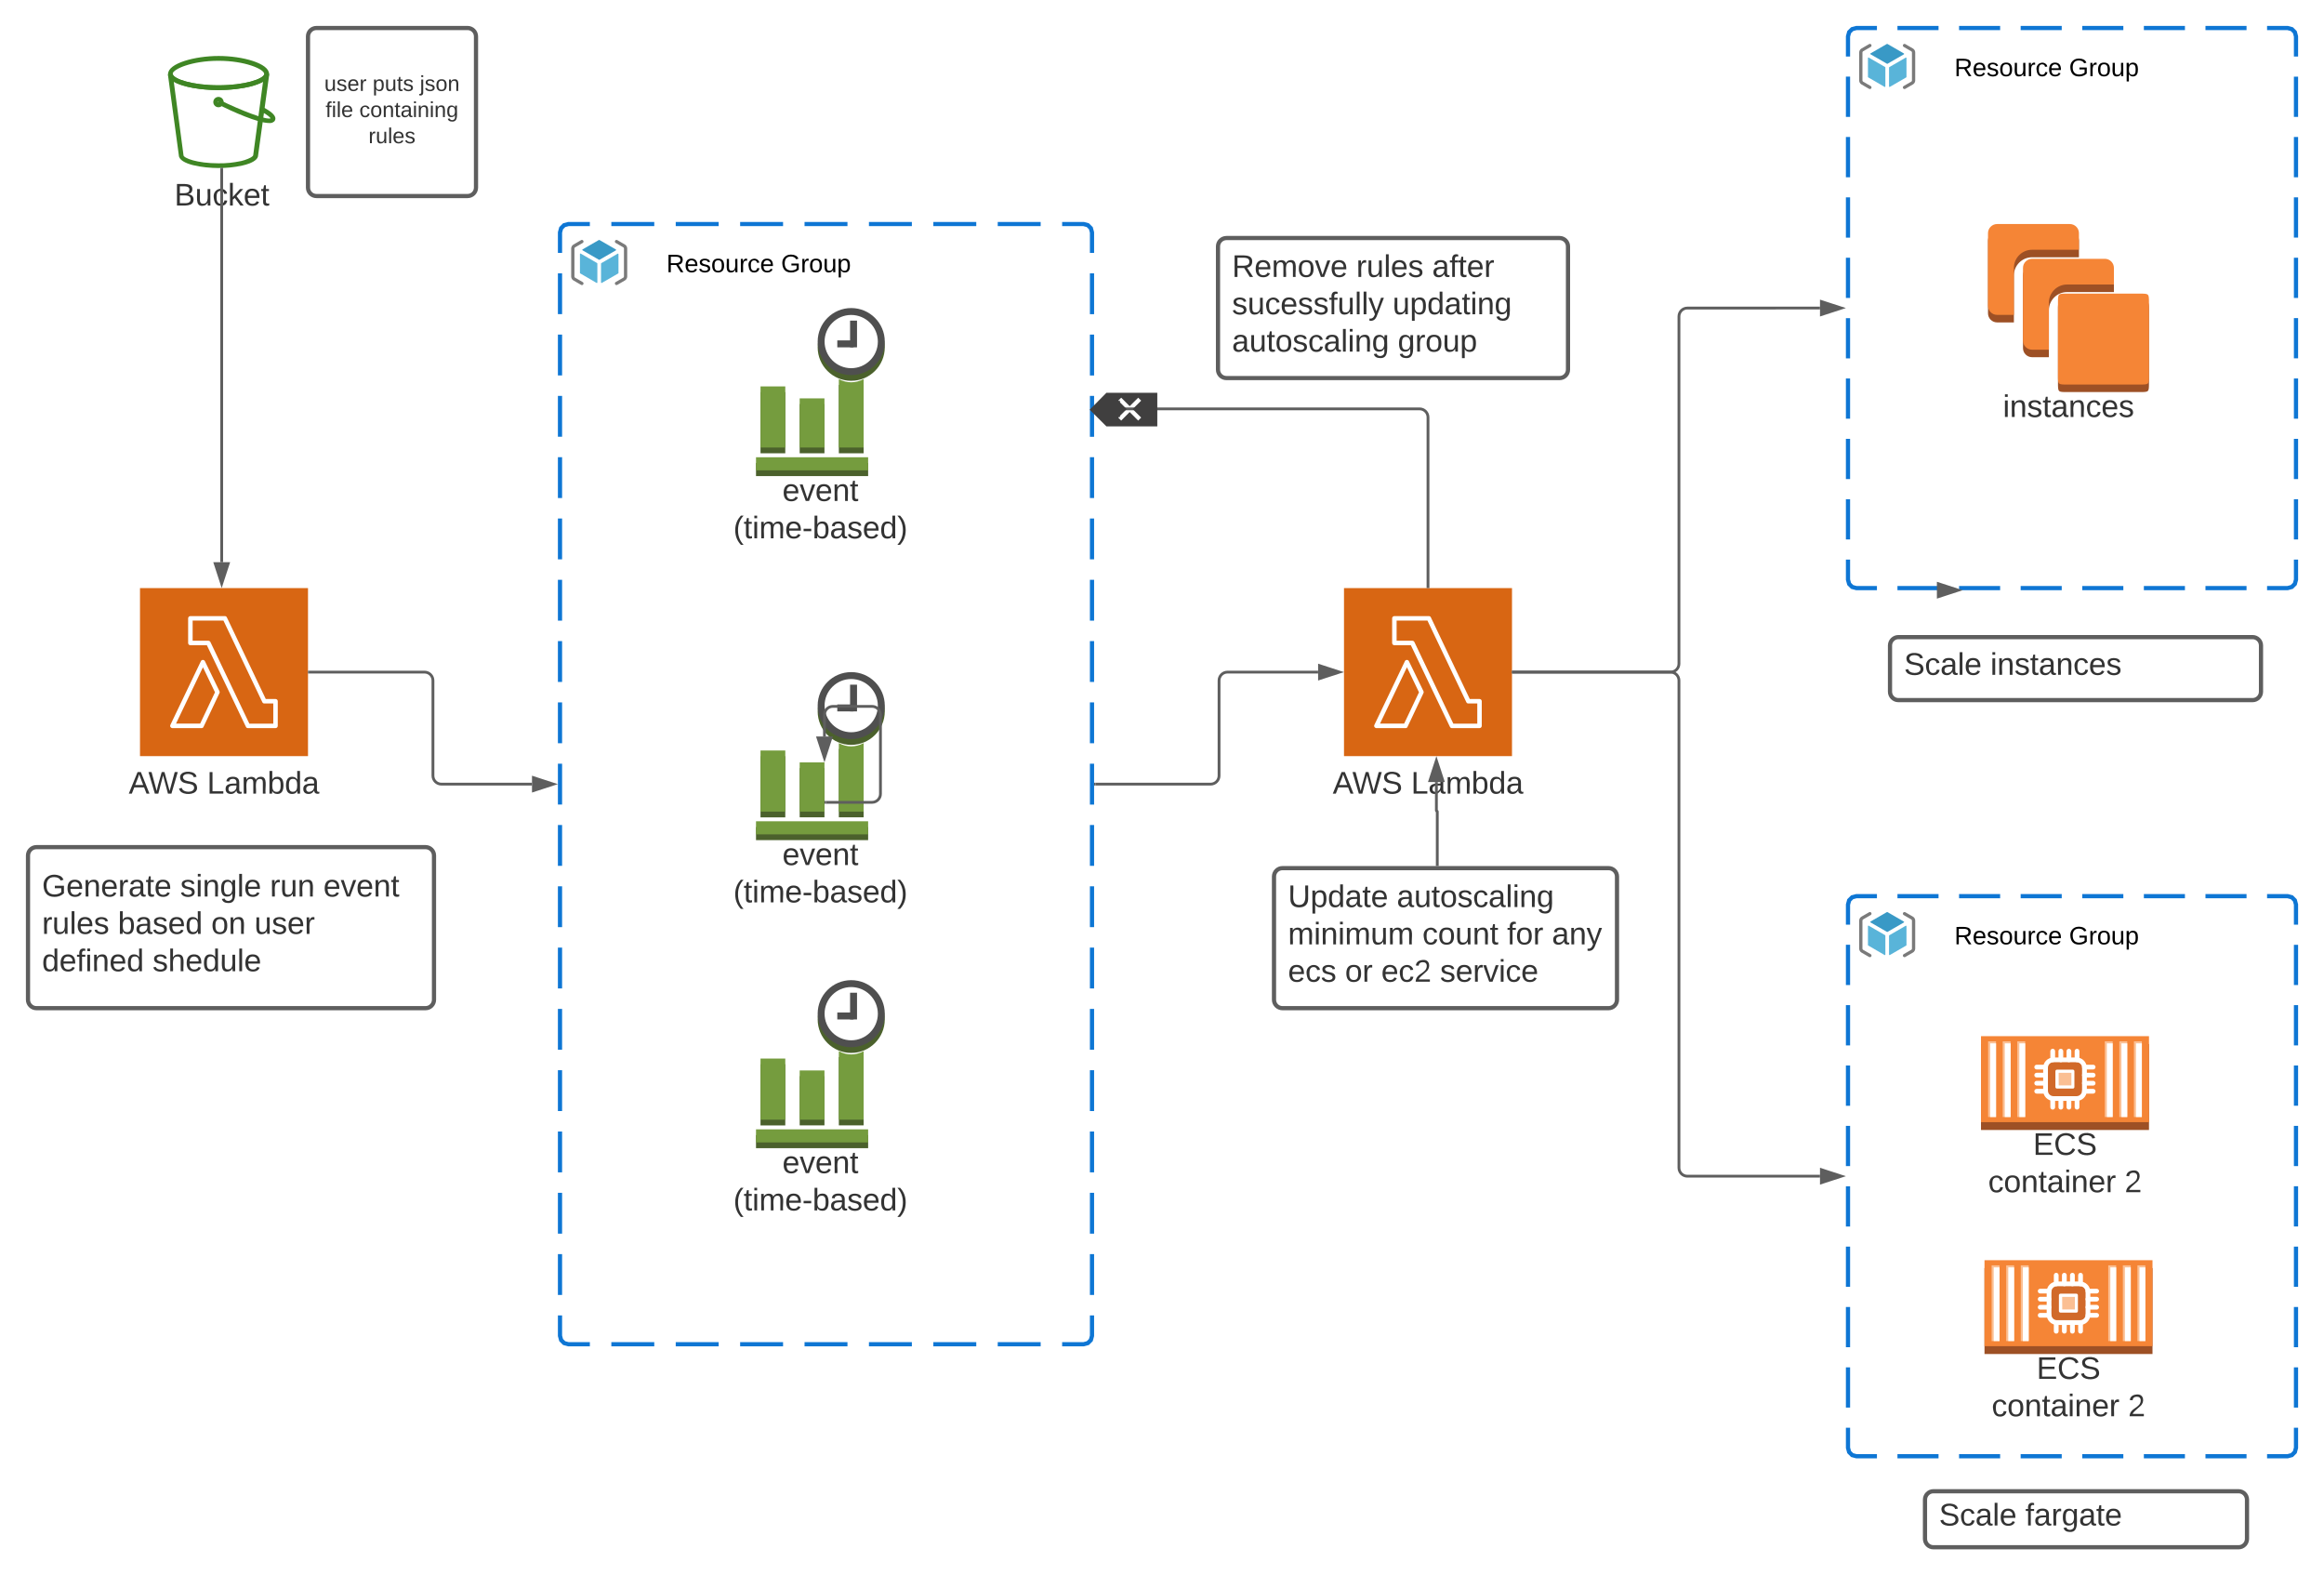 <svg xmlns="http://www.w3.org/2000/svg" xmlns:xlink="http://www.w3.org/1999/xlink" xmlns:lucid="lucid" width="1660" height="1125"><g transform="translate(-100 -60)" lucid:page-tab-id="0_0"><path d="M0 0h1870.87v1322.83H0z" fill="#fff"/><path d="M500 226c0-3.3 2.7-6 6-6h368c3.3 0 6 2.7 6 6v788c0 3.3-2.7 6-6 6H506c-3.3 0-6-2.7-6-6z" fill="#fff" fill-opacity="0"/><path d="M536.67 220h30.66m15.34 0h30.66m15.34 0h30.66m15.34 0h30.66m15.34 0h30.66m15.34 0h30.66m15.34 0h30.66m15.34 0H874l3.03.82 2.15 2.15.82 3.03v14.6m0 14.6v29.17m0 14.6v29.18m0 14.6v29.18m0 14.6v29.17m0 14.6v29.18m0 14.6v29.18m0 14.6v29.18m0 14.6v29.17m0 14.6v29.2m0 14.6v29.17m0 14.6v29.18m0 14.6v29.18m0 14.6v29.17m0 14.6v29.18m0 14.6v29.18m0 14.6v29.18m0 14.6v29.17m0 14.6v14.6l-.82 3.03-2.15 2.15-3.03.82h-15.33m-15.34 0h-30.66m-15.34 0h-30.66m-15.34 0h-30.66m-15.34 0h-30.66m-15.34 0h-30.66m-15.34 0h-30.66m-15.34 0h-30.66m-15.34 0H506l-3.03-.82-2.15-2.15-.82-3.03v-14.6m0-14.6v-29.17m0-14.6v-29.18m0-14.6v-29.18m0-14.6V824.3m0-14.6v-29.18m0-14.6v-29.18m0-14.6v-29.18m0-14.6V649.2m0-14.6v-29.2m0-14.6v-29.17m0-14.6v-29.18m0-14.6v-29.18m0-14.6V430.3m0-14.6v-29.18m0-14.6v-29.18m0-14.6v-29.18m0-14.6V255.2m0-14.6V226l.82-3.03 2.15-2.15L506 220h15.33" stroke="#0e76d4" stroke-width="3" fill="none"/><path d="M500 220h56v56h-56v-56z" stroke="#000" stroke-opacity="0" fill-opacity="0"/><path d="M528.05 245.6c-.07 0-.12-.03-.2-.07l-11.77-6.78c-.1-.08-.17-.2-.17-.32 0-.13.1-.24.18-.3l11.7-6.75c.12-.06.24-.06.37 0l11.77 6.8c.1.05.17.18.17.3 0 .14-.1.25-.18.3l-11.7 6.75c-.05.04-.12.06-.17.06z" stroke="#000" stroke-opacity="0" fill="#3999c6"/><path d="M526.35 262.1c-.06 0-.13-.02-.2-.04l-11.7-6.8c-.13-.05-.2-.16-.2-.3V241.4c0-.12.07-.25.2-.3.1-.08.23-.08.34 0l11.72 6.77c.1.07.18.17.18.3v13.6c0 .12-.07.24-.18.3-.06.03-.1.05-.17.05zM529.67 262.1c-.06 0-.13-.02-.2-.04-.1-.07-.16-.2-.16-.32v-13.5c0-.12.07-.24.18-.3l11.73-6.78c.12-.07.26-.07.37 0 .1.06.18.2.18.3v13.5c0 .15-.07.25-.18.32l-11.73 6.78c-.05.02-.1.04-.17.04z" stroke="#000" stroke-opacity="0" fill="#59b4d9"/><path d="M529.67 262.1c-.06 0-.13-.02-.2-.04-.1-.07-.16-.2-.16-.32v-13.5c0-.12.07-.24.18-.3l11.73-6.78c.12-.07.26-.07.37 0 .1.06.18.2.18.3v13.5c0 .15-.07.25-.18.32l-11.73 6.78c-.05.02-.1.04-.17.04z" stroke="#000" stroke-opacity="0" fill="#fff" fill-opacity="0"/><path d="M515.65 263.6c-.2 0-.4-.06-.58-.15l-5.48-3.17c-.93-.5-1.6-1.68-1.6-2.74V237.4c0-1.06.67-2.23 1.6-2.74l5.47-3.16c.55-.33 1.27-.13 1.58.42.33.54.14 1.25-.42 1.58l-5.48 3.16c-.2.13-.42.52-.42.74v20.14c0 .23.23.6.42.74l5.48 3.16c.56.33.75 1.04.42 1.6-.2.37-.6.57-1 .57zM540.35 231.33c.2 0 .4.07.58.16l5.48 3.16c.93.5 1.6 1.68 1.6 2.74v20.14c0 1.06-.67 2.23-1.6 2.74l-5.47 3.16c-.55.33-1.27.13-1.58-.4-.33-.56-.14-1.27.42-1.6l5.48-3.16c.2-.13.42-.52.42-.74V237.4c0-.23-.23-.6-.42-.74l-5.48-3.16c-.56-.33-.75-1.04-.42-1.6.2-.37.6-.57 1-.57z" stroke="#000" stroke-opacity="0" fill="#7a7a7a"/><use xlink:href="#a" transform="matrix(1,0,0,1,576,240) translate(0 14.4)"/><use xlink:href="#b" transform="matrix(1,0,0,1,576,240) translate(81.9 14.4)"/><path d="M1420 86c0-3.3 2.7-6 6-6h308c3.3 0 6 2.7 6 6v388c0 3.3-2.7 6-6 6h-308c-3.3 0-6-2.7-6-6z" fill="#fff" fill-opacity="0"/><path d="M1455.33 80h29.34m14.66 0h29.34m14.66 0h29.34m14.66 0h29.34m14.66 0h29.34m14.66 0h29.34m14.66 0H1734l3.03.82 2.15 2.15.82 3.03v14.37m0 14.37v28.74m0 14.37v28.74m0 14.36v28.74m0 14.37v28.74m0 14.4v28.73m0 14.37v28.74m0 14.37v28.75m0 14.37v28.74m0 14.37V474l-.82 3.03-2.15 2.15-3.03.82h-14.67m-14.66 0h-29.34m-14.66 0h-29.34m-14.66 0h-29.34m-14.66 0h-29.34m-14.66 0h-29.34m-14.66 0h-29.34m-14.66 0H1426l-3.03-.82-2.15-2.15-.82-3.03v-14.37m0-14.37v-28.74m0-14.37V373.4m0-14.36V330.3m0-14.37V287.2m0-14.4v-28.73m0-14.37v-28.74m0-14.37v-28.75m0-14.37v-28.74m0-14.37V86l.82-3.03 2.15-2.15L1426 80h14.67" stroke="#0e76d4" stroke-width="3" fill="none"/><path d="M1420 80h56v56h-56V80z" stroke="#000" stroke-opacity="0" fill-opacity="0"/><path d="M1448.05 105.6c-.07 0-.12-.03-.2-.07l-11.77-6.78c-.1-.08-.17-.2-.17-.32 0-.13.1-.24.18-.3l11.7-6.75c.12-.06.24-.06.37 0l11.77 6.8c.1.05.17.18.17.3 0 .14-.1.25-.18.3l-11.7 6.75c-.05.04-.12.06-.17.06z" stroke="#000" stroke-opacity="0" fill="#3999c6"/><path d="M1446.35 122.1c-.06 0-.13-.02-.2-.04l-11.7-6.8c-.13-.05-.2-.16-.2-.3V101.4c0-.12.07-.25.2-.3.1-.08.23-.08.34 0l11.72 6.77c.1.07.18.17.18.3v13.6c0 .12-.07.24-.18.3-.06.03-.1.05-.17.05zM1449.67 122.1c-.06 0-.13-.02-.2-.04-.1-.07-.16-.2-.16-.32v-13.5c0-.12.07-.24.18-.3l11.73-6.78c.12-.07.26-.07.37 0 .1.06.18.2.18.3v13.5c0 .15-.07.25-.18.32l-11.73 6.78c-.05.02-.1.04-.17.04z" stroke="#000" stroke-opacity="0" fill="#59b4d9"/><path d="M1449.67 122.1c-.06 0-.13-.02-.2-.04-.1-.07-.16-.2-.16-.32v-13.5c0-.12.07-.24.18-.3l11.73-6.78c.12-.07.26-.07.37 0 .1.06.18.2.18.3v13.5c0 .15-.07.25-.18.32l-11.73 6.78c-.05.02-.1.04-.17.04z" stroke="#000" stroke-opacity="0" fill="#fff" fill-opacity="0"/><path d="M1435.65 123.6c-.2 0-.4-.06-.58-.15l-5.48-3.17c-.93-.5-1.6-1.68-1.6-2.74V97.4c0-1.06.67-2.23 1.6-2.74l5.47-3.16c.55-.33 1.27-.13 1.58.42.33.54.14 1.25-.42 1.58l-5.48 3.16c-.2.13-.42.52-.42.74v20.14c0 .23.23.6.42.74l5.48 3.16c.56.33.75 1.04.42 1.6-.2.37-.6.57-1 .57zM1460.35 91.33c.2 0 .4.07.58.16l5.48 3.16c.93.5 1.6 1.68 1.6 2.74v20.14c0 1.06-.67 2.23-1.6 2.74l-5.47 3.16c-.55.33-1.27.13-1.58-.4-.33-.56-.14-1.27.42-1.6l5.48-3.16c.2-.13.42-.52.42-.74V97.4c0-.23-.23-.6-.42-.74l-5.48-3.16c-.56-.33-.75-1.04-.42-1.6.2-.37.6-.57 1-.57z" stroke="#000" stroke-opacity="0" fill="#7a7a7a"/><use xlink:href="#a" transform="matrix(1,0,0,1,1496,100) translate(0 14.4)"/><use xlink:href="#b" transform="matrix(1,0,0,1,1496,100) translate(81.9 14.4)"/><path d="M1420 706c0-3.3 2.7-6 6-6h308c3.3 0 6 2.7 6 6v388c0 3.3-2.7 6-6 6h-308c-3.3 0-6-2.7-6-6z" fill="#fff" fill-opacity="0"/><path d="M1455.33 700h29.34m14.66 0h29.34m14.66 0h29.34m14.66 0h29.34m14.66 0h29.34m14.66 0h29.34m14.66 0H1734l3.03.82 2.15 2.15.82 3.03v14.37m0 14.37v28.74m0 14.37v28.74m0 14.36v28.74m0 14.37v28.74m0 14.4v28.73m0 14.37v28.74m0 14.37v28.75m0 14.37v28.74m0 14.37V1094l-.82 3.03-2.15 2.15-3.03.82h-14.67m-14.66 0h-29.34m-14.66 0h-29.34m-14.66 0h-29.34m-14.66 0h-29.34m-14.66 0h-29.34m-14.66 0h-29.34m-14.66 0H1426l-3.03-.82-2.15-2.15-.82-3.03v-14.37m0-14.37v-28.74m0-14.37V993.4m0-14.36V950.3m0-14.37V907.2m0-14.4v-28.73m0-14.37v-28.74m0-14.37v-28.75m0-14.37v-28.74m0-14.37V706l.82-3.03 2.15-2.15 3.03-.82h14.67" stroke="#0e76d4" stroke-width="3" fill="none"/><path d="M1420 700h56v56h-56v-56z" stroke="#000" stroke-opacity="0" fill-opacity="0"/><path d="M1448.05 725.6c-.07 0-.12-.03-.2-.07l-11.77-6.78c-.1-.08-.17-.2-.17-.32 0-.13.1-.24.18-.3l11.7-6.75c.12-.06.24-.06.37 0l11.77 6.8c.1.05.17.18.17.3 0 .14-.1.25-.18.3l-11.7 6.75c-.05.04-.12.06-.17.06z" stroke="#000" stroke-opacity="0" fill="#3999c6"/><path d="M1446.35 742.1c-.06 0-.13-.02-.2-.04l-11.7-6.8c-.13-.05-.2-.16-.2-.3V721.4c0-.12.07-.25.2-.3.1-.08.23-.08.34 0l11.72 6.77c.1.07.18.17.18.3v13.6c0 .12-.07.24-.18.3-.06.03-.1.05-.17.05zM1449.67 742.1c-.06 0-.13-.02-.2-.04-.1-.07-.16-.2-.16-.32v-13.5c0-.12.07-.24.18-.3l11.73-6.78c.12-.07.26-.07.37 0 .1.06.18.2.18.3v13.5c0 .15-.07.25-.18.32l-11.73 6.78c-.05.02-.1.04-.17.04z" stroke="#000" stroke-opacity="0" fill="#59b4d9"/><path d="M1449.67 742.1c-.06 0-.13-.02-.2-.04-.1-.07-.16-.2-.16-.32v-13.5c0-.12.07-.24.18-.3l11.73-6.78c.12-.07.26-.07.37 0 .1.06.18.2.18.3v13.5c0 .15-.07.25-.18.32l-11.73 6.78c-.05.02-.1.04-.17.04z" stroke="#000" stroke-opacity="0" fill="#fff" fill-opacity="0"/><path d="M1435.65 743.6c-.2 0-.4-.06-.58-.15l-5.48-3.17c-.93-.5-1.6-1.68-1.6-2.74V717.4c0-1.06.67-2.23 1.6-2.74l5.47-3.16c.55-.33 1.27-.13 1.58.42.33.54.14 1.25-.42 1.58l-5.48 3.16c-.2.13-.42.52-.42.74v20.14c0 .23.23.6.42.74l5.48 3.16c.56.33.75 1.04.42 1.6-.2.37-.6.57-1 .57zM1460.35 711.33c.2 0 .4.07.58.16l5.48 3.16c.93.5 1.6 1.68 1.6 2.74v20.14c0 1.06-.67 2.23-1.6 2.74l-5.47 3.16c-.55.33-1.27.13-1.58-.4-.33-.56-.14-1.27.42-1.6l5.48-3.16c.2-.13.42-.52.42-.74V717.4c0-.23-.23-.6-.42-.74l-5.48-3.16c-.56-.33-.75-1.04-.42-1.6.2-.37.6-.57 1-.57z" stroke="#000" stroke-opacity="0" fill="#7a7a7a"/><use xlink:href="#a" transform="matrix(1,0,0,1,1496,720) translate(0 14.4)"/><use xlink:href="#b" transform="matrix(1,0,0,1,1496,720) translate(81.9 14.4)"/><path d="M200 480h120v120H200V480z" stroke="#fff" stroke-opacity="0" stroke-width="2" fill="#d86613"/><path d="M296.8 580h-19.72c-.64 0-1.15-.32-1.4-.88l-27.92-58.32h-11.78c-.9 0-1.6-.72-1.6-1.6v-17.6c0-.88.7-1.6 1.6-1.6h24.65c.64 0 1.15.32 1.4.88l27.8 58.32h6.97c.9 0 1.6.72 1.6 1.6v17.6c0 .88-.7 1.6-1.6 1.6zm-18.7-3.2h17.1v-14.4h-6.4c-.64 0-1.15-.32-1.4-.88l-27.8-58.32H237.6v14.4h11.2c.65 0 1.16.32 1.48.88z" stroke="#fff" stroke-opacity="0" stroke-width="2" fill="#fff"/><path d="M243.96 580h-20.8c-.55 0-1.05-.3-1.37-.73-.33-.54-.33-1.12-.08-1.6l21.78-45.46c.24-.58.8-.92 1.4-.92.65 0 1.18.34 1.46.88l10.4 21.43c.26.43.26.92 0 1.4L245.42 579c-.2.63-.77 1.02-1.44 1.02zm-18.24-3.22h17.24l10.6-22.36-8.6-17.88z" stroke="#fff" stroke-opacity="0" stroke-width="2" fill="#fff"/><use xlink:href="#c" transform="matrix(1,0,0,1,170,609) translate(21.944 17.778)"/><use xlink:href="#d" transform="matrix(1,0,0,1,170,609) translate(77.87 17.778)"/><path d="M1060 480h120v120h-120V480z" stroke="#fff" stroke-opacity="0" stroke-width="2" fill="#d86613"/><path d="M1156.8 580h-19.72c-.64 0-1.15-.32-1.4-.88l-27.92-58.32h-11.78c-.9 0-1.6-.72-1.6-1.6v-17.6c0-.88.7-1.6 1.6-1.6h24.65c.64 0 1.15.32 1.4.88l27.8 58.32h6.97c.9 0 1.6.72 1.6 1.6v17.6c0 .88-.7 1.6-1.6 1.6zm-18.7-3.2h17.1v-14.4h-6.4c-.64 0-1.15-.32-1.4-.88l-27.8-58.32h-22.02v14.4h11.2c.65 0 1.16.32 1.48.88z" stroke="#fff" stroke-opacity="0" stroke-width="2" fill="#fff"/><path d="M1103.96 580h-20.8c-.55 0-1.05-.3-1.37-.73-.33-.54-.33-1.12-.08-1.6l21.78-45.46c.24-.58.8-.92 1.4-.92.65 0 1.18.34 1.46.88l10.4 21.43c.26.43.26.92 0 1.4L1105.42 579c-.2.63-.77 1.02-1.44 1.02zm-18.24-3.22h17.24l10.6-22.36-8.6-17.88z" stroke="#fff" stroke-opacity="0" stroke-width="2" fill="#fff"/><use xlink:href="#c" transform="matrix(1,0,0,1,1030,609) translate(21.944 17.778)"/><use xlink:href="#d" transform="matrix(1,0,0,1,1030,609) translate(77.87 17.778)"/><path d="M256.04 180c-10.83 0-28.1-2.46-28.3-9.1L220 113.7c-.14-.97.43-1.86 1.37-2.06.94-.14 1.88.47 2.1 1.43.8 3.28 13.65 7.86 32.64 7.86 19 0 31.87-4.58 32.66-7.86.22-.96 1.16-1.57 2.1-1.43.94.2 1.5 1.1 1.37 2.05l-7.87 57.2c0 2.26-2.1 4.18-6 5.75-1.8.68-3.4 1.16-5.27 1.57-5.93 1.3-11 1.78-17.06 1.78zm-31.92-61.66l6.93 52.3v.2c0 2.05 9.75 5.8 24.92 5.8 5.78.08 10.62-.47 16.25-1.63 1.73-.4 3.18-.88 4.84-1.56 3.1-1.23 3.83-2.33 3.83-2.67v-.2l7-52.23c-6.58 3.9-19.8 6-31.93 6-12.13 0-25.28-2.1-31.85-6z" stroke="#fff" stroke-opacity="0" fill="#3f8624"/><path d="M256.06 124.32c-16.15 0-34.25-3.65-35.98-10.4V112.98v-.23c0-7.52 19.03-12.77 36.12-12.77 17.1 0 35.98 5.25 35.98 12.77v.22l-.07.7v.2c-1.87 6.77-19.97 10.42-36.04 10.42zm-32.67-11.2c1.08 3.3 13.84 7.8 32.66 7.8 18.8 0 31.58-4.5 32.66-7.8v-.45c-.22-3.3-13.63-9.26-32.66-9.26-19.04 0-32.52 5.96-32.74 9.27zM292.23 147.86c-8.07 0-25.83-8-36.92-13.46l1.5-3.06c15.3 7.53 33.36 14.5 36.46 13.18-.24-.48-1.4-2.02-6.83-4.97l-.24-.17 1.68-2.96.25.17c5.47 2.98 8.07 5.3 8.53 7.5.16.93-.08 1.83-.7 2.57-1.04.95-2.32 1.36-3.73 1.2z" stroke="#fff" stroke-opacity="0" fill="#3f8624"/><path d="M256.05 136.6c-2.03 0-3.7-1.66-3.7-3.7s1.67-3.7 3.7-3.7c2.04 0 3.7 1.66 3.7 3.7s-1.66 3.7-3.7 3.7zm0-4c-.17 0-.3.14-.3.3 0 .33.6.33.6 0v-.04c0-.16-.13-.28-.3-.28z" stroke="#fff" stroke-opacity="0" fill="#3f8624"/><use xlink:href="#e" transform="matrix(1,0,0,1,190,189) translate(34.549 17.778)"/><path d="M729.52 308.03c0 11.84-9.63 21.46-21.5 21.46-11.86 0-21.5-9.63-21.5-21.47 0-11.85 9.64-21.47 21.5-21.47 11.87 0 21.5 9.62 21.5 21.47z" fill="#4b612c"/><path d="M708.02 331.97c-13.23 0-23.97-10.72-23.97-23.94 0-13.2 10.74-23.94 23.97-23.94 13.23 0 23.97 10.72 23.97 23.93 0 13.22-10.75 23.94-23.98 23.94zm0-42.95c-10.5 0-19.03 8.53-19.03 19 0 10.5 8.52 19.02 19.02 19.02s19.03-8.52 19.03-19c-.05-10.5-8.53-18.97-19.03-19.02z" fill="#4b612c"/><path d="M729.52 303.93c0 11.85-9.63 21.47-21.5 21.47-11.86 0-21.5-9.62-21.5-21.47 0-11.84 9.64-21.46 21.5-21.46 11.87 0 21.5 9.62 21.5 21.46z" fill="#fff"/><path d="M708.02 327.88c-13.23 0-23.97-10.73-23.97-23.94 0-13.2 10.74-23.94 23.97-23.94 13.23 0 23.97 10.73 23.97 23.94 0 13.2-10.75 23.94-23.98 23.94zm0-42.95c-10.5 0-19.03 8.52-19.03 19 0 10.5 8.52 19.02 19.02 19.02s19.03-8.52 19.03-19c-.05-10.5-8.53-18.97-19.03-19.02z" fill="#4f4f4f"/><path d="M698.07 303.1h11.58v4.96h-11.58v-4.95z" fill="#4f4f4f"/><path d="M707.2 288.98h4.96v19.08h-4.96v-19.08z" fill="#4f4f4f"/><path d="M643.22 340.07h17.7v43.66h-17.7v-43.66zM671.2 348.57h17.7v35.15h-17.7v-35.15zM720.1 390.65V400H640v-9.35h80.1zM699.17 334.82v48.9h17.7v-48.9c-5.7 3.08-12 3.08-17.7 0z" fill="#4b612c"/><path d="M643.22 335.97h17.7v43.65h-17.7v-43.65zM671.2 344.48h17.7v35.14h-17.7v-35.14zM720.1 386.55v9.33H640v-9.33h80.1zM699.17 330.72v48.9h17.7v-48.9c-5.7 3.08-12 3.08-17.7 0z" fill="#759c3e"/><use xlink:href="#f" transform="matrix(1,0,0,1,640,400) translate(18.84 17.778)"/><use xlink:href="#g" transform="matrix(1,0,0,1,640,400) translate(-16.191 44.444)"/><path d="M729.52 568.03c0 11.84-9.63 21.46-21.5 21.46-11.86 0-21.5-9.63-21.5-21.47 0-11.85 9.64-21.47 21.5-21.47 11.87 0 21.5 9.62 21.5 21.47z" fill="#4b612c"/><path d="M708.02 591.97c-13.23 0-23.97-10.72-23.97-23.94 0-13.2 10.74-23.94 23.97-23.94 13.23 0 23.97 10.72 23.97 23.93 0 13.22-10.75 23.94-23.98 23.94zm0-42.95c-10.5 0-19.03 8.53-19.03 19 0 10.5 8.52 19.02 19.02 19.02s19.03-8.52 19.03-19c-.05-10.5-8.53-18.97-19.03-19.02z" fill="#4b612c"/><path d="M729.52 563.93c0 11.85-9.63 21.47-21.5 21.47-11.86 0-21.5-9.62-21.5-21.47 0-11.84 9.64-21.46 21.5-21.46 11.87 0 21.5 9.62 21.5 21.46z" fill="#fff"/><path d="M708.02 587.88c-13.23 0-23.97-10.73-23.97-23.94 0-13.2 10.74-23.94 23.97-23.94 13.23 0 23.97 10.73 23.97 23.94 0 13.2-10.75 23.94-23.98 23.94zm0-42.95c-10.5 0-19.03 8.52-19.03 19 0 10.5 8.52 19.02 19.02 19.02s19.03-8.52 19.03-19c-.05-10.5-8.53-18.97-19.03-19.02z" fill="#4f4f4f"/><path d="M698.07 563.1h11.58v4.96h-11.58v-4.95z" fill="#4f4f4f"/><path d="M707.2 548.98h4.96v19.08h-4.96v-19.08z" fill="#4f4f4f"/><path d="M643.22 600.07h17.7v43.66h-17.7v-43.66zM671.2 608.57h17.7v35.15h-17.7v-35.15zM720.1 650.65V660H640v-9.35h80.1zM699.17 594.82v48.9h17.7v-48.9c-5.7 3.08-12 3.08-17.7 0z" fill="#4b612c"/><path d="M643.22 595.97h17.7v43.65h-17.7v-43.65zM671.2 604.48h17.7v35.14h-17.7v-35.14zM720.1 646.55v9.33H640v-9.33h80.1zM699.17 590.72v48.9h17.7v-48.9c-5.7 3.08-12 3.08-17.7 0z" fill="#759c3e"/><use xlink:href="#f" transform="matrix(1,0,0,1,640,660) translate(18.84 17.778)"/><use xlink:href="#g" transform="matrix(1,0,0,1,640,660) translate(-16.191 44.444)"/><path d="M729.52 788.03c0 11.84-9.63 21.46-21.5 21.46-11.86 0-21.5-9.63-21.5-21.47 0-11.85 9.64-21.47 21.5-21.47 11.87 0 21.5 9.62 21.5 21.47z" fill="#4b612c"/><path d="M708.02 811.97c-13.23 0-23.97-10.72-23.97-23.94 0-13.2 10.74-23.94 23.97-23.94 13.23 0 23.97 10.72 23.97 23.93 0 13.22-10.75 23.94-23.98 23.94zm0-42.95c-10.5 0-19.03 8.53-19.03 19 0 10.5 8.52 19.02 19.02 19.02s19.03-8.52 19.03-19c-.05-10.5-8.53-18.97-19.03-19.02z" fill="#4b612c"/><path d="M729.52 783.93c0 11.85-9.63 21.47-21.5 21.47-11.86 0-21.5-9.62-21.5-21.47 0-11.84 9.64-21.46 21.5-21.46 11.87 0 21.5 9.62 21.5 21.46z" fill="#fff"/><path d="M708.02 807.88c-13.23 0-23.97-10.73-23.97-23.94 0-13.2 10.74-23.94 23.97-23.94 13.23 0 23.97 10.73 23.97 23.94 0 13.2-10.75 23.94-23.98 23.94zm0-42.95c-10.5 0-19.03 8.52-19.03 19 0 10.5 8.52 19.02 19.02 19.02s19.03-8.52 19.03-19c-.05-10.5-8.53-18.97-19.03-19.02z" fill="#4f4f4f"/><path d="M698.07 783.1h11.58v4.96h-11.58v-4.95z" fill="#4f4f4f"/><path d="M707.2 768.98h4.96v19.08h-4.96v-19.08z" fill="#4f4f4f"/><path d="M643.22 820.07h17.7v43.66h-17.7v-43.66zM671.2 828.57h17.7v35.15h-17.7v-35.15zM720.1 870.65V880H640v-9.35h80.1zM699.17 814.82v48.9h17.7v-48.9c-5.7 3.08-12 3.08-17.7 0z" fill="#4b612c"/><path d="M643.22 815.97h17.7v43.65h-17.7v-43.65zM671.2 824.48h17.7v35.14h-17.7v-35.14zM720.1 866.55v9.33H640v-9.33h80.1zM699.17 810.72v48.9h17.7v-48.9c-5.7 3.08-12 3.08-17.7 0z" fill="#759c3e"/><use xlink:href="#f" transform="matrix(1,0,0,1,640,880) translate(18.84 17.778)"/><use xlink:href="#g" transform="matrix(1,0,0,1,640,880) translate(-16.191 44.444)"/><path d="M689.9 633h33c3.3 0 6-2.7 6-6v-56.52c0-3.32-2.7-6-6-6h-28c-3.32 0-6 2.68-6 6v15.5" stroke="#5e5e5e" stroke-width="2" fill="none"/><path d="M689.9 634h-1v-2h1" fill="#5e5e5e"/><path d="M688.9 601.24l-4.65-14.27h9.27z" stroke="#5e5e5e" stroke-width="2" fill="#5e5e5e"/><path d="M321 540h82.25c3.3 0 6 2.7 6 6v68c0 3.3 2.7 6 6 6H480" stroke="#5e5e5e" stroke-width="2" fill="none"/><path d="M321.03 541H320v-2h1.03" fill="#5e5e5e"/><path d="M495.26 620L481 624.64v-9.28z" stroke="#5e5e5e" stroke-width="2" fill="#5e5e5e"/><path d="M882.5 620h82.25c3.3 0 6-2.7 6-6v-68c0-3.3 2.7-6 6-6h64.75" stroke="#5e5e5e" stroke-width="2" fill="none"/><path d="M882.53 621h-1.03v-2h1.03" fill="#5e5e5e"/><path d="M1056.76 540l-14.26 4.64v-9.28z" stroke="#5e5e5e" stroke-width="2" fill="#5e5e5e"/><path d="M258.35 180.76V461.5" stroke="#5e5e5e" stroke-width="2" fill="none"/><path d="M259.35 180.78h-2v-.92l2-.2" fill="#5e5e5e"/><path d="M258.35 476.76l-4.64-14.26h9.3z" stroke="#5e5e5e" stroke-width="2" fill="#5e5e5e"/><path d="M1576.48 275.07h52c6.5 0 6.5 0 6.5 6.5v51.93c0 6.5 0 6.5-6.5 6.5h-52c-6.5 0-6.5 0-6.5-6.5v-51.94c0-6.5 0-6.5 6.5-6.5zM1578.47 225.36h-51.97c-3.58 0-6.5 2.92-6.5 6.5v51.9c0 3.57 2.92 6.5 6.5 6.5h12V256.7c0-7.13 5.8-12.97 13-12.97h33.46v-11.88c0-3.57-2.92-6.5-6.5-6.5z" fill="#9d5025"/><path d="M1603.46 250.22h-51.97c-3.6 0-6.5 2.92-6.5 6.48v51.9c0 3.58 2.9 6.5 6.5 6.5h12v-33.55c0-7.13 5.85-12.97 13-12.97h33.45V256.7c0-3.56-2.92-6.48-6.5-6.48z" fill="#9d5025"/><path d="M1576.48 269.7h52c6.5 0 6.5 0 6.5 6.5v51.93c0 6.5 0 6.5-6.5 6.5h-52c-6.5 0-6.5 0-6.5-6.5V276.2c0-6.5 0-6.5 6.5-6.5zM1578.47 220h-51.97c-3.58 0-6.5 2.92-6.5 6.5v51.9c0 3.56 2.92 6.48 6.5 6.48h12v-33.54c0-7.14 5.8-12.98 13-12.98h33.46V226.5c0-3.58-2.92-6.5-6.5-6.5z" fill="#f58536"/><path d="M1603.46 244.85h-51.97c-3.6 0-6.5 2.92-6.5 6.5v51.9c0 3.57 2.9 6.5 6.5 6.5h12v-33.56c0-7.15 5.85-13 13-13h33.45v-11.86c0-3.57-2.92-6.5-6.5-6.5z" fill="#f58536"/><use xlink:href="#h" transform="matrix(1,0,0,1,1520,340) translate(10.617 17.778)"/><path d="M1515 805.6h120V867h-120v-61.4z" fill="#9d5025"/><path d="M1515 800h120v61.4h-120V800z" fill="#f58536"/><path d="M1540.92 803.67h5.65v54.08h-5.65v-54.08zM1520.1 803.67h5.64v54.08h-5.65v-54.08zM1530.5 803.67h5.66v54.08h-5.66v-54.08zM1603.4 803.67h5.66v54.08h-5.66v-54.08zM1613.82 803.67h5.65v54.08h-5.65v-54.08zM1624.24 803.67h5.65v54.08h-5.66v-54.08z" fill="#fbbf93"/><path d="M1521.56 805.13h4.2v52.62h-4.2v-52.62zM1531.98 805.13h4.2v52.62h-4.2v-52.62zM1542.4 805.13h4.18v52.62h-4.18v-52.62zM1604.88 805.13h4.2v52.62h-4.2v-52.62zM1615.3 805.13h4.18v52.62h-4.18v-52.62zM1625.7 805.13h4.2v52.62h-4.2v-52.62z" fill="#fff"/><path d="M1566.78 816.9h16.45c5.67 0 5.67 0 5.67 5.64v16.37c0 5.65 0 5.65-5.67 5.65h-16.45c-5.66 0-5.66 0-5.66-5.64v-16.36c0-5.64 0-5.64 5.66-5.64z" fill="#d16929"/><path d="M1583.2 846.24h-16.43c-4.05 0-7.36-3.3-7.36-7.33v-16.37c0-4.03 3.32-7.32 7.37-7.32h16.46c4.05 0 7.36 3.3 7.36 7.33v16.38c0 4.05-3.32 7.34-7.37 7.34h-.03zm-16.43-27.65c-2.18 0-3.96 1.76-3.96 3.93v16.38c0 2.2 1.8 3.95 3.97 3.95h16.46c2.18 0 3.96-1.76 3.96-3.94v-16.37c0-2.17-1.8-3.94-3.97-3.94z" fill="#fff"/><path d="M1566.23 818.6c-.93 0-1.7-.77-1.7-1.7v-6.2c0-.93.77-1.7 1.7-1.7.94 0 1.7.77 1.7 1.7v6.2c0 .93-.76 1.7-1.7 1.7zM1572.03 818.6c-.94 0-1.7-.77-1.7-1.7v-6.2c0-.93.76-1.7 1.7-1.7s1.7.77 1.7 1.7v6.2c0 .93-.76 1.7-1.7 1.7zM1577.8 818.6c-.94 0-1.7-.77-1.7-1.7v-6.2c0-.93.76-1.7 1.7-1.7s1.7.77 1.7 1.7v6.2c0 .93-.76 1.7-1.7 1.7zM1583.6 818.6c-.94 0-1.7-.77-1.7-1.7v-6.2c0-.93.76-1.7 1.7-1.7s1.7.77 1.7 1.7v6.2c0 .93-.76 1.7-1.7 1.7zM1566.23 852.43c-.93 0-1.7-.75-1.7-1.68v-6.2c0-.93.77-1.7 1.7-1.7.94 0 1.7.77 1.7 1.7v6.2c0 .93-.76 1.68-1.7 1.68zM1572.03 852.43c-.94 0-1.7-.75-1.7-1.68v-6.2c0-.93.76-1.7 1.7-1.7s1.7.77 1.7 1.7v6.2c0 .93-.76 1.68-1.7 1.68zM1577.8 852.43c-.94 0-1.7-.75-1.7-1.68v-6.2c0-.93.76-1.7 1.7-1.7s1.7.77 1.7 1.7v6.2c0 .93-.76 1.68-1.7 1.68zM1583.6 852.43c-.94 0-1.7-.75-1.7-1.68v-6.2c0-.93.76-1.7 1.7-1.7s1.7.77 1.7 1.7v6.2c0 .93-.76 1.68-1.7 1.68zM1595.12 823.77h-6.25c-.93 0-1.7-.75-1.7-1.7 0-.92.77-1.68 1.7-1.68h6.23c.93 0 1.7.75 1.7 1.68 0 .94-.77 1.7-1.7 1.7zM1595.12 829.5h-6.25c-.93 0-1.7-.74-1.7-1.67 0-.94.77-1.7 1.7-1.7h6.23c.93 0 1.7.76 1.7 1.7 0 .93-.77 1.68-1.7 1.68zM1595.12 835.28h-6.25c-.93 0-1.7-.75-1.7-1.7 0-.92.77-1.67 1.7-1.67h6.23c.93 0 1.7.76 1.7 1.7 0 .93-.77 1.68-1.7 1.68zM1595.12 841.03h-6.25c-.93 0-1.7-.76-1.7-1.7 0-.92.77-1.68 1.7-1.68h6.23c.93 0 1.7.76 1.7 1.7 0 .92-.77 1.68-1.7 1.68zM1561.02 823.77h-6.23c-.94 0-1.7-.75-1.7-1.7 0-.92.76-1.68 1.7-1.68h6.22c.93 0 1.7.75 1.7 1.68 0 .94-.77 1.7-1.7 1.7zM1561.02 829.5h-6.23c-.94 0-1.7-.74-1.7-1.67 0-.94.76-1.7 1.7-1.7h6.22c.93 0 1.7.76 1.7 1.7 0 .93-.77 1.68-1.7 1.68zM1561.02 835.28h-6.23c-.94 0-1.7-.75-1.7-1.7 0-.92.76-1.67 1.7-1.67h6.22c.93 0 1.7.76 1.7 1.7 0 .93-.77 1.68-1.7 1.68zM1561.02 841.03h-6.23c-.94 0-1.7-.76-1.7-1.7 0-.92.76-1.68 1.7-1.68h6.22c.93 0 1.7.76 1.7 1.7 0 .92-.77 1.68-1.7 1.68z" fill="#fff"/><path d="M1569.38 825.13h11.22v11.17h-11.22v-11.17z" fill="#fbbf93"/><path d="M1580.62 837.43h-11.33c-.64 0-1.14-.5-1.14-1.13v-11.27c0-.62.5-1.12 1.13-1.12h11.32c.62 0 1.12.5 1.12 1.13v11.27c0 .63-.5 1.13-1.12 1.13zm-10.1-2.26h9.05v-9h-9.1z" fill="#fff"/><use xlink:href="#i" transform="matrix(1,0,0,1,1515,867) translate(37.191 17.778)"/><use xlink:href="#j" transform="matrix(1,0,0,1,1515,867) translate(5.123 44.444)"/><use xlink:href="#k" transform="matrix(1,0,0,1,1515,867) translate(102.531 44.444)"/><path d="M1517.5 965.6h120v61.4h-120v-61.4z" fill="#9d5025"/><path d="M1517.5 960h120v61.4h-120V960z" fill="#f58536"/><path d="M1543.42 963.67h5.65v54.08h-5.65v-54.08zM1522.6 963.67h5.64v54.08h-5.65v-54.08zM1533 963.67h5.66v54.08H1533v-54.08zM1605.9 963.67h5.66v54.08h-5.66v-54.08zM1616.32 963.67h5.65v54.08h-5.65v-54.08zM1626.74 963.67h5.65v54.08h-5.66v-54.08z" fill="#fbbf93"/><path d="M1524.06 965.13h4.2v52.62h-4.2v-52.62zM1534.48 965.13h4.2v52.62h-4.2v-52.62zM1544.9 965.13h4.18v52.62h-4.18v-52.62zM1607.38 965.13h4.2v52.62h-4.2v-52.62zM1617.8 965.13h4.18v52.62h-4.18v-52.62zM1628.2 965.13h4.2v52.62h-4.2v-52.62z" fill="#fff"/><path d="M1569.28 976.9h16.45c5.67 0 5.67 0 5.67 5.64v16.37c0 5.65 0 5.65-5.67 5.65h-16.45c-5.66 0-5.66 0-5.66-5.64v-16.36c0-5.64 0-5.64 5.66-5.64z" fill="#d16929"/><path d="M1585.7 1006.24h-16.43c-4.05 0-7.36-3.3-7.36-7.33v-16.37c0-4.03 3.32-7.32 7.37-7.32h16.46c4.05 0 7.36 3.3 7.36 7.33v16.38c0 4.05-3.32 7.34-7.37 7.34h-.03zm-16.43-27.65c-2.18 0-3.96 1.76-3.96 3.93v16.38c0 2.2 1.8 3.95 3.97 3.95h16.46c2.18 0 3.96-1.76 3.96-3.94v-16.37c0-2.17-1.8-3.94-3.97-3.94z" fill="#fff"/><path d="M1568.73 978.6c-.93 0-1.7-.77-1.7-1.7v-6.2c0-.93.77-1.7 1.7-1.7.94 0 1.7.77 1.7 1.7v6.2c0 .93-.76 1.7-1.7 1.7zM1574.53 978.6c-.94 0-1.7-.77-1.7-1.7v-6.2c0-.93.76-1.7 1.7-1.7s1.7.77 1.7 1.7v6.2c0 .93-.76 1.7-1.7 1.7zM1580.3 978.6c-.94 0-1.7-.77-1.7-1.7v-6.2c0-.93.76-1.7 1.7-1.7s1.7.77 1.7 1.7v6.2c0 .93-.76 1.7-1.7 1.7zM1586.1 978.6c-.94 0-1.7-.77-1.7-1.7v-6.2c0-.93.76-1.7 1.7-1.7s1.7.77 1.7 1.7v6.2c0 .93-.76 1.7-1.7 1.7zM1568.73 1012.43c-.93 0-1.7-.75-1.7-1.68v-6.2c0-.93.77-1.7 1.7-1.7.94 0 1.7.77 1.7 1.7v6.2c0 .93-.76 1.68-1.7 1.68zM1574.53 1012.43c-.94 0-1.7-.75-1.7-1.68v-6.2c0-.93.76-1.7 1.7-1.7s1.7.77 1.7 1.7v6.2c0 .93-.76 1.68-1.7 1.68zM1580.3 1012.43c-.94 0-1.7-.75-1.7-1.68v-6.2c0-.93.76-1.7 1.7-1.7s1.7.77 1.7 1.7v6.2c0 .93-.76 1.68-1.7 1.68zM1586.1 1012.43c-.94 0-1.7-.75-1.7-1.68v-6.2c0-.93.76-1.7 1.7-1.7s1.7.77 1.7 1.7v6.2c0 .93-.76 1.68-1.7 1.68zM1597.62 983.77h-6.25c-.93 0-1.7-.75-1.7-1.7 0-.92.77-1.68 1.7-1.68h6.23c.93 0 1.7.75 1.7 1.68 0 .94-.77 1.7-1.7 1.7zM1597.62 989.5h-6.25c-.93 0-1.7-.74-1.7-1.67 0-.94.77-1.7 1.7-1.7h6.23c.93 0 1.7.76 1.7 1.7 0 .93-.77 1.68-1.7 1.68zM1597.62 995.28h-6.25c-.93 0-1.7-.75-1.7-1.7 0-.92.77-1.67 1.7-1.67h6.23c.93 0 1.7.76 1.7 1.7 0 .93-.77 1.68-1.7 1.68zM1597.62 1001.03h-6.25c-.93 0-1.7-.76-1.7-1.7 0-.92.77-1.68 1.7-1.68h6.23c.93 0 1.7.76 1.7 1.7 0 .92-.77 1.68-1.7 1.68zM1563.52 983.77h-6.23c-.94 0-1.7-.75-1.7-1.7 0-.92.76-1.68 1.7-1.68h6.22c.93 0 1.7.75 1.7 1.68 0 .94-.77 1.7-1.7 1.7zM1563.52 989.5h-6.23c-.94 0-1.7-.74-1.7-1.67 0-.94.76-1.7 1.7-1.7h6.22c.93 0 1.7.76 1.7 1.7 0 .93-.77 1.68-1.7 1.68zM1563.52 995.28h-6.23c-.94 0-1.7-.75-1.7-1.7 0-.92.76-1.67 1.7-1.67h6.22c.93 0 1.7.76 1.7 1.7 0 .93-.77 1.68-1.7 1.68zM1563.52 1001.03h-6.23c-.94 0-1.7-.76-1.7-1.7 0-.92.76-1.68 1.7-1.68h6.22c.93 0 1.7.76 1.7 1.7 0 .92-.77 1.68-1.7 1.68z" fill="#fff"/><path d="M1571.88 985.13h11.22v11.17h-11.22v-11.17z" fill="#fbbf93"/><path d="M1583.12 997.43h-11.33c-.64 0-1.14-.5-1.14-1.13v-11.27c0-.62.5-1.12 1.13-1.12h11.32c.62 0 1.12.5 1.12 1.13v11.27c0 .63-.5 1.13-1.12 1.13zm-10.1-2.26h9.05v-9h-9.1z" fill="#fff"/><use xlink:href="#i" transform="matrix(1,0,0,1,1517.5,1027) translate(37.191 17.778)"/><use xlink:href="#j" transform="matrix(1,0,0,1,1517.5,1027) translate(5.123 44.444)"/><use xlink:href="#k" transform="matrix(1,0,0,1,1517.5,1027) translate(102.531 44.444)"/><path d="M1181 540h112.25c3.3 0 6-2.7 6-6V286c0-3.3 2.7-6 6-6H1400" stroke="#5e5e5e" stroke-width="2" fill="none"/><path d="M1181.03 541H1180v-2h1.03" fill="#5e5e5e"/><path d="M1415.26 280l-14.26 4.64v-9.28z" stroke="#5e5e5e" stroke-width="2" fill="#5e5e5e"/><path d="M1181 540h112.25c3.3 0 6 2.7 6 6v348c0 3.3 2.7 6 6 6H1400" stroke="#5e5e5e" stroke-width="2" fill="none"/><path d="M1181.03 541H1180v-2h1.03" fill="#5e5e5e"/><path d="M1415.26 900l-14.26 4.64v-9.28z" stroke="#5e5e5e" stroke-width="2" fill="#5e5e5e"/><path d="M320 86c0-3.3 2.7-6 6-6h108c3.3 0 6 2.7 6 6v108c0 3.3-2.7 6-6 6H326c-3.3 0-6-2.7-6-6z" stroke="#5e5e5e" stroke-width="3" fill="#fff"/><use xlink:href="#l" transform="matrix(1,0,0,1,325,85) translate(6.648 39.944)"/><use xlink:href="#m" transform="matrix(1,0,0,1,325,85) translate(41.173 39.944)"/><use xlink:href="#n" transform="matrix(1,0,0,1,325,85) translate(74.877 39.944)"/><use xlink:href="#o" transform="matrix(1,0,0,1,325,85) translate(7.556 58.611)"/><use xlink:href="#p" transform="matrix(1,0,0,1,325,85) translate(31.667 58.611)"/><use xlink:href="#q" transform="matrix(1,0,0,1,325,85) translate(38.191 77.278)"/><path d="M1502 481.5" stroke="#5e5e5e" stroke-width="2" fill="none"/><path fill="#5e5e5e"/><path d="M1498.76 481.5l-14.26 4.64v-9.28z" stroke="#5e5e5e" stroke-width="2" fill="#5e5e5e"/><path d="M1450 521c0-3.3 2.7-6 6-6h253c3.3 0 6 2.7 6 6v33c0 3.3-2.7 6-6 6h-253c-3.3 0-6-2.7-6-6z" stroke="#5e5e5e" stroke-width="3" fill="#fff"/><use xlink:href="#r" transform="matrix(1,0,0,1,1460,519.5) translate(0 22.444)"/><use xlink:href="#s" transform="matrix(1,0,0,1,1460,519.5) translate(61.667 22.444)"/><path d="M1475 1131c0-3.3 2.7-6 6-6h218c3.3 0 6 2.7 6 6v28c0 3.3-2.7 6-6 6h-218c-3.3 0-6-2.7-6-6z" stroke="#5e5e5e" stroke-width="3" fill="#fff"/><g><use xlink:href="#r" transform="matrix(1,0,0,1,1485,1129) translate(0 20.444)"/><use xlink:href="#t" transform="matrix(1,0,0,1,1485,1129) translate(61.667 20.444)"/></g><path d="M1010 686c0-3.3 2.7-6 6-6h233c3.3 0 6 2.7 6 6v88c0 3.3-2.7 6-6 6h-233c-3.3 0-6-2.7-6-6z" stroke="#5e5e5e" stroke-width="3" fill="#fff"/><g><use xlink:href="#u" transform="matrix(1,0,0,1,1020,690) translate(0 17.778)"/><use xlink:href="#v" transform="matrix(1,0,0,1,1020,690) translate(77.716 17.778)"/><use xlink:href="#w" transform="matrix(1,0,0,1,1020,690) translate(0 44.444)"/><use xlink:href="#x" transform="matrix(1,0,0,1,1020,690) translate(95.988 44.444)"/><use xlink:href="#y" transform="matrix(1,0,0,1,1020,690) translate(156.481 44.444)"/><use xlink:href="#z" transform="matrix(1,0,0,1,1020,690) translate(188.519 44.444)"/><use xlink:href="#A" transform="matrix(1,0,0,1,1020,690) translate(0 71.111)"/><use xlink:href="#B" transform="matrix(1,0,0,1,1020,690) translate(40.741 71.111)"/><use xlink:href="#C" transform="matrix(1,0,0,1,1020,690) translate(66.605 71.111)"/><use xlink:href="#D" transform="matrix(1,0,0,1,1020,690) translate(108.58 71.111)"/></g><path d="M1126.63 677.5v-37.93c0-.18-.14-.32-.3-.32-.2 0-.33-.14-.33-.32V618.5" stroke="#5e5e5e" stroke-width="2" fill="none"/><path d="M1127.63 678.5h-2v-1.03h2" fill="#5e5e5e"/><path d="M1126 603.24l4.64 14.26h-9.28z" stroke="#5e5e5e" stroke-width="2" fill="#5e5e5e"/><path d="M120 671c0-3.3 2.7-6 6-6h278c3.3 0 6 2.7 6 6v103c0 3.3-2.7 6-6 6H126c-3.3 0-6-2.7-6-6z" stroke="#5e5e5e" stroke-width="3" fill="#fff"/><g><use xlink:href="#E" transform="matrix(1,0,0,1,130,676.5) translate(0 23.778)"/><use xlink:href="#F" transform="matrix(1,0,0,1,130,676.5) translate(98.704 23.778)"/><use xlink:href="#G" transform="matrix(1,0,0,1,130,676.5) translate(162.778 23.778)"/><use xlink:href="#H" transform="matrix(1,0,0,1,130,676.5) translate(200.988 23.778)"/><use xlink:href="#I" transform="matrix(1,0,0,1,130,676.5) translate(0 50.444)"/><use xlink:href="#J" transform="matrix(1,0,0,1,130,676.5) translate(54.198 50.444)"/><use xlink:href="#K" transform="matrix(1,0,0,1,130,676.5) translate(120.864 50.444)"/><use xlink:href="#L" transform="matrix(1,0,0,1,130,676.5) translate(151.728 50.444)"/><use xlink:href="#M" transform="matrix(1,0,0,1,130,676.5) translate(0 77.111)"/><use xlink:href="#N" transform="matrix(1,0,0,1,130,676.5) translate(78.951 77.111)"/></g><path d="M1120 479V358c0-3.3-2.7-6-6-6H900" stroke="#5e5e5e" stroke-width="2" fill="none"/><path d="M1121 480h-2v-1.03h2" fill="#5e5e5e"/><path d="M884.74 352l14.26-4.64v9.28z" stroke="#5e5e5e" stroke-width="2" fill="#5e5e5e"/><path d="M970 236c0-3.3 2.7-6 6-6h238c3.3 0 6 2.7 6 6v88c0 3.3-2.7 6-6 6H976c-3.3 0-6-2.7-6-6z" stroke="#5e5e5e" stroke-width="3" fill="#fff"/><g><use xlink:href="#O" transform="matrix(1,0,0,1,980,240) translate(0 17.778)"/><use xlink:href="#I" transform="matrix(1,0,0,1,980,240) translate(88.765 17.778)"/><use xlink:href="#P" transform="matrix(1,0,0,1,980,240) translate(142.963 17.778)"/><use xlink:href="#Q" transform="matrix(1,0,0,1,980,240) translate(0 44.444)"/><use xlink:href="#R" transform="matrix(1,0,0,1,980,240) translate(114.691 44.444)"/><use xlink:href="#S" transform="matrix(1,0,0,1,980,240) translate(0 71.111)"/><use xlink:href="#T" transform="matrix(1,0,0,1,980,240) translate(118.395 71.111)"/></g><path d="M875 325h55v55h-55z" fill="none"/><path d="M913 360.37l-6.1-6.1-6.05 6.1-2.1-2.15 6.06-6.05-6.04-6.05 2.1-2.1 6.04 6.06 6.1-6.05 2.1 2.1-6.06 6.04 6.06 6.05-2.1 2.14zm-34.64-7.76l11.93 11.9h36.35v-24H890.3l-11.94 12.1z" fill="#403f3f"/><defs><path d="M233-177c-1 41-23 64-60 70L243 0h-38l-65-103H63V0H30v-248c88 3 205-21 203 71zM63-129c60-2 137 13 137-47 0-61-80-42-137-45v92" id="U"/><path d="M100-194c63 0 86 42 84 106H49c0 40 14 67 53 68 26 1 43-12 49-29l28 8c-11 28-37 45-77 45C44 4 14-33 15-96c1-61 26-98 85-98zm52 81c6-60-76-77-97-28-3 7-6 17-6 28h103" id="V"/><path d="M135-143c-3-34-86-38-87 0 15 53 115 12 119 90S17 21 10-45l28-5c4 36 97 45 98 0-10-56-113-15-118-90-4-57 82-63 122-42 12 7 21 19 24 35" id="W"/><path d="M100-194c62-1 85 37 85 99 1 63-27 99-86 99S16-35 15-95c0-66 28-99 85-99zM99-20c44 1 53-31 53-75 0-43-8-75-51-75s-53 32-53 75 10 74 51 75" id="X"/><path d="M84 4C-5 8 30-112 23-190h32v120c0 31 7 50 39 49 72-2 45-101 50-169h31l1 190h-30c-1-10 1-25-2-33-11 22-28 36-60 37" id="Y"/><path d="M114-163C36-179 61-72 57 0H25l-1-190h30c1 12-1 29 2 39 6-27 23-49 58-41v29" id="Z"/><path d="M96-169c-40 0-48 33-48 73s9 75 48 75c24 0 41-14 43-38l32 2c-6 37-31 61-74 61-59 0-76-41-82-99-10-93 101-131 147-64 4 7 5 14 7 22l-32 3c-4-21-16-35-41-35" id="aa"/><g id="a"><use transform="matrix(0.05,0,0,0.05,0,0)" xlink:href="#U"/><use transform="matrix(0.05,0,0,0.05,12.95,0)" xlink:href="#V"/><use transform="matrix(0.05,0,0,0.05,22.95,0)" xlink:href="#W"/><use transform="matrix(0.05,0,0,0.05,31.95,0)" xlink:href="#X"/><use transform="matrix(0.05,0,0,0.05,41.95,0)" xlink:href="#Y"/><use transform="matrix(0.05,0,0,0.05,51.95,0)" xlink:href="#Z"/><use transform="matrix(0.05,0,0,0.05,57.9,0)" xlink:href="#aa"/><use transform="matrix(0.05,0,0,0.05,66.9,0)" xlink:href="#V"/></g><path d="M143 4C61 4 22-44 18-125c-5-107 100-154 193-111 17 8 29 25 37 43l-32 9c-13-25-37-40-76-40-61 0-88 39-88 99 0 61 29 100 91 101 35 0 62-11 79-27v-45h-74v-28h105v86C228-13 192 4 143 4" id="ab"/><path d="M115-194c55 1 70 41 70 98S169 2 115 4C84 4 66-9 55-30l1 105H24l-1-265h31l2 30c10-21 28-34 59-34zm-8 174c40 0 45-34 45-75s-6-73-45-74c-42 0-51 32-51 76 0 43 10 73 51 73" id="ac"/><g id="b"><use transform="matrix(0.05,0,0,0.05,0,0)" xlink:href="#ab"/><use transform="matrix(0.05,0,0,0.05,14,0)" xlink:href="#Z"/><use transform="matrix(0.05,0,0,0.05,19.95,0)" xlink:href="#X"/><use transform="matrix(0.05,0,0,0.05,29.95,0)" xlink:href="#Y"/><use transform="matrix(0.05,0,0,0.05,39.95,0)" xlink:href="#ac"/></g><path fill="#333" d="M205 0l-28-72H64L36 0H1l101-248h38L239 0h-34zm-38-99l-47-123c-12 45-31 82-46 123h93" id="ad"/><path fill="#333" d="M266 0h-40l-56-210L115 0H75L2-248h35L96-30l15-64 43-154h32l59 218 59-218h35" id="ae"/><path fill="#333" d="M185-189c-5-48-123-54-124 2 14 75 158 14 163 119 3 78-121 87-175 55-17-10-28-26-33-46l33-7c5 56 141 63 141-1 0-78-155-14-162-118-5-82 145-84 179-34 5 7 8 16 11 25" id="af"/><g id="c"><use transform="matrix(0.062,0,0,0.062,0,0)" xlink:href="#ad"/><use transform="matrix(0.062,0,0,0.062,14.012,0)" xlink:href="#ae"/><use transform="matrix(0.062,0,0,0.062,34.938,0)" xlink:href="#af"/></g><path fill="#333" d="M30 0v-248h33v221h125V0H30" id="ag"/><path fill="#333" d="M141-36C126-15 110 5 73 4 37 3 15-17 15-53c-1-64 63-63 125-63 3-35-9-54-41-54-24 1-41 7-42 31l-33-3c5-37 33-52 76-52 45 0 72 20 72 64v82c-1 20 7 32 28 27v20c-31 9-61-2-59-35zM48-53c0 20 12 33 32 33 41-3 63-29 60-74-43 2-92-5-92 41" id="ah"/><path fill="#333" d="M210-169c-67 3-38 105-44 169h-31v-121c0-29-5-50-35-48C34-165 62-65 56 0H25l-1-190h30c1 10-1 24 2 32 10-44 99-50 107 0 11-21 27-35 58-36 85-2 47 119 55 194h-31v-121c0-29-5-49-35-48" id="ai"/><path fill="#333" d="M115-194c53 0 69 39 70 98 0 66-23 100-70 100C84 3 66-7 56-30L54 0H23l1-261h32v101c10-23 28-34 59-34zm-8 174c40 0 45-34 45-75 0-40-5-75-45-74-42 0-51 32-51 76 0 43 10 73 51 73" id="aj"/><path fill="#333" d="M85-194c31 0 48 13 60 33l-1-100h32l1 261h-30c-2-10 0-23-3-31C134-8 116 4 85 4 32 4 16-35 15-94c0-66 23-100 70-100zm9 24c-40 0-46 34-46 75 0 40 6 74 45 74 42 0 51-32 51-76 0-42-9-74-50-73" id="ak"/><g id="d"><use transform="matrix(0.062,0,0,0.062,0,0)" xlink:href="#ag"/><use transform="matrix(0.062,0,0,0.062,12.346,0)" xlink:href="#ah"/><use transform="matrix(0.062,0,0,0.062,24.691,0)" xlink:href="#ai"/><use transform="matrix(0.062,0,0,0.062,43.148,0)" xlink:href="#aj"/><use transform="matrix(0.062,0,0,0.062,55.494,0)" xlink:href="#ak"/><use transform="matrix(0.062,0,0,0.062,67.84,0)" xlink:href="#ah"/></g><path fill="#333" d="M160-131c35 5 61 23 61 61C221 17 115-2 30 0v-248c76 3 177-17 177 60 0 33-19 50-47 57zm-97-11c50-1 110 9 110-42 0-47-63-36-110-37v79zm0 115c55-2 124 14 124-45 0-56-70-42-124-44v89" id="al"/><path fill="#333" d="M84 4C-5 8 30-112 23-190h32v120c0 31 7 50 39 49 72-2 45-101 50-169h31l1 190h-30c-1-10 1-25-2-33-11 22-28 36-60 37" id="am"/><path fill="#333" d="M96-169c-40 0-48 33-48 73s9 75 48 75c24 0 41-14 43-38l32 2c-6 37-31 61-74 61-59 0-76-41-82-99-10-93 101-131 147-64 4 7 5 14 7 22l-32 3c-4-21-16-35-41-35" id="an"/><path fill="#333" d="M143 0L79-87 56-68V0H24v-261h32v163l83-92h37l-77 82L181 0h-38" id="ao"/><path fill="#333" d="M100-194c63 0 86 42 84 106H49c0 40 14 67 53 68 26 1 43-12 49-29l28 8c-11 28-37 45-77 45C44 4 14-33 15-96c1-61 26-98 85-98zm52 81c6-60-76-77-97-28-3 7-6 17-6 28h103" id="ap"/><path fill="#333" d="M59-47c-2 24 18 29 38 22v24C64 9 27 4 27-40v-127H5v-23h24l9-43h21v43h35v23H59v120" id="aq"/><g id="e"><use transform="matrix(0.062,0,0,0.062,0,0)" xlink:href="#al"/><use transform="matrix(0.062,0,0,0.062,14.815,0)" xlink:href="#am"/><use transform="matrix(0.062,0,0,0.062,27.16,0)" xlink:href="#an"/><use transform="matrix(0.062,0,0,0.062,38.272,0)" xlink:href="#ao"/><use transform="matrix(0.062,0,0,0.062,49.383,0)" xlink:href="#ap"/><use transform="matrix(0.062,0,0,0.062,61.728,0)" xlink:href="#aq"/></g><path fill="#333" d="M108 0H70L1-190h34L89-25l56-165h34" id="ar"/><path fill="#333" d="M117-194c89-4 53 116 60 194h-32v-121c0-31-8-49-39-48C34-167 62-67 57 0H25l-1-190h30c1 10-1 24 2 32 11-22 29-35 61-36" id="as"/><g id="f"><use transform="matrix(0.062,0,0,0.062,0,0)" xlink:href="#ap"/><use transform="matrix(0.062,0,0,0.062,12.346,0)" xlink:href="#ar"/><use transform="matrix(0.062,0,0,0.062,23.457,0)" xlink:href="#ap"/><use transform="matrix(0.062,0,0,0.062,35.802,0)" xlink:href="#as"/><use transform="matrix(0.062,0,0,0.062,48.148,0)" xlink:href="#aq"/></g><path fill="#333" d="M87 75C49 33 22-17 22-94c0-76 28-126 65-167h31c-38 41-64 92-64 168S80 34 118 75H87" id="at"/><path fill="#333" d="M24-231v-30h32v30H24zM24 0v-190h32V0H24" id="au"/><path fill="#333" d="M16-82v-28h88v28H16" id="av"/><path fill="#333" d="M135-143c-3-34-86-38-87 0 15 53 115 12 119 90S17 21 10-45l28-5c4 36 97 45 98 0-10-56-113-15-118-90-4-57 82-63 122-42 12 7 21 19 24 35" id="aw"/><path fill="#333" d="M33-261c38 41 65 92 65 168S71 34 33 75H2C39 34 66-17 66-93S39-220 2-261h31" id="ax"/><g id="g"><use transform="matrix(0.062,0,0,0.062,0,0)" xlink:href="#at"/><use transform="matrix(0.062,0,0,0.062,7.346,0)" xlink:href="#aq"/><use transform="matrix(0.062,0,0,0.062,13.519,0)" xlink:href="#au"/><use transform="matrix(0.062,0,0,0.062,18.395,0)" xlink:href="#ai"/><use transform="matrix(0.062,0,0,0.062,36.852,0)" xlink:href="#ap"/><use transform="matrix(0.062,0,0,0.062,49.198,0)" xlink:href="#av"/><use transform="matrix(0.062,0,0,0.062,56.543,0)" xlink:href="#aj"/><use transform="matrix(0.062,0,0,0.062,68.889,0)" xlink:href="#ah"/><use transform="matrix(0.062,0,0,0.062,81.235,0)" xlink:href="#aw"/><use transform="matrix(0.062,0,0,0.062,92.346,0)" xlink:href="#ap"/><use transform="matrix(0.062,0,0,0.062,104.691,0)" xlink:href="#ak"/><use transform="matrix(0.062,0,0,0.062,117.037,0)" xlink:href="#ax"/></g><g id="h"><use transform="matrix(0.062,0,0,0.062,0,0)" xlink:href="#au"/><use transform="matrix(0.062,0,0,0.062,4.877,0)" xlink:href="#as"/><use transform="matrix(0.062,0,0,0.062,17.222,0)" xlink:href="#aw"/><use transform="matrix(0.062,0,0,0.062,28.333,0)" xlink:href="#aq"/><use transform="matrix(0.062,0,0,0.062,34.506,0)" xlink:href="#ah"/><use transform="matrix(0.062,0,0,0.062,46.852,0)" xlink:href="#as"/><use transform="matrix(0.062,0,0,0.062,59.198,0)" xlink:href="#an"/><use transform="matrix(0.062,0,0,0.062,70.309,0)" xlink:href="#ap"/><use transform="matrix(0.062,0,0,0.062,82.654,0)" xlink:href="#aw"/></g><path fill="#333" d="M30 0v-248h187v28H63v79h144v27H63v87h162V0H30" id="ay"/><path fill="#333" d="M212-179c-10-28-35-45-73-45-59 0-87 40-87 99 0 60 29 101 89 101 43 0 62-24 78-52l27 14C228-24 195 4 139 4 59 4 22-46 18-125c-6-104 99-153 187-111 19 9 31 26 39 46" id="az"/><g id="i"><use transform="matrix(0.062,0,0,0.062,0,0)" xlink:href="#ay"/><use transform="matrix(0.062,0,0,0.062,14.815,0)" xlink:href="#az"/><use transform="matrix(0.062,0,0,0.062,30.802,0)" xlink:href="#af"/></g><path fill="#333" d="M100-194c62-1 85 37 85 99 1 63-27 99-86 99S16-35 15-95c0-66 28-99 85-99zM99-20c44 1 53-31 53-75 0-43-8-75-51-75s-53 32-53 75 10 74 51 75" id="aA"/><path fill="#333" d="M114-163C36-179 61-72 57 0H25l-1-190h30c1 12-1 29 2 39 6-27 23-49 58-41v29" id="aB"/><g id="j"><use transform="matrix(0.062,0,0,0.062,0,0)" xlink:href="#an"/><use transform="matrix(0.062,0,0,0.062,11.111,0)" xlink:href="#aA"/><use transform="matrix(0.062,0,0,0.062,23.457,0)" xlink:href="#as"/><use transform="matrix(0.062,0,0,0.062,35.802,0)" xlink:href="#aq"/><use transform="matrix(0.062,0,0,0.062,41.975,0)" xlink:href="#ah"/><use transform="matrix(0.062,0,0,0.062,54.321,0)" xlink:href="#au"/><use transform="matrix(0.062,0,0,0.062,59.198,0)" xlink:href="#as"/><use transform="matrix(0.062,0,0,0.062,71.543,0)" xlink:href="#ap"/><use transform="matrix(0.062,0,0,0.062,83.889,0)" xlink:href="#aB"/></g><path fill="#333" d="M101-251c82-7 93 87 43 132L82-64C71-53 59-42 53-27h129V0H18c2-99 128-94 128-182 0-28-16-43-45-43s-46 15-49 41l-32-3c6-41 34-60 81-64" id="aC"/><use transform="matrix(0.062,0,0,0.062,0,0)" xlink:href="#aC" id="k"/><g id="l"><use transform="matrix(0.043,0,0,0.043,0,0)" xlink:href="#am"/><use transform="matrix(0.043,0,0,0.043,8.642,0)" xlink:href="#aw"/><use transform="matrix(0.043,0,0,0.043,16.42,0)" xlink:href="#ap"/><use transform="matrix(0.043,0,0,0.043,25.062,0)" xlink:href="#aB"/></g><path fill="#333" d="M115-194c55 1 70 41 70 98S169 2 115 4C84 4 66-9 55-30l1 105H24l-1-265h31l2 30c10-21 28-34 59-34zm-8 174c40 0 45-34 45-75s-6-73-45-74c-42 0-51 32-51 76 0 43 10 73 51 73" id="aD"/><g id="m"><use transform="matrix(0.043,0,0,0.043,0,0)" xlink:href="#aD"/><use transform="matrix(0.043,0,0,0.043,8.642,0)" xlink:href="#am"/><use transform="matrix(0.043,0,0,0.043,17.284,0)" xlink:href="#aq"/><use transform="matrix(0.043,0,0,0.043,21.605,0)" xlink:href="#aw"/></g><path fill="#333" d="M24-231v-30h32v30H24zM-9 49c24 4 33-6 33-30v-209h32V24c2 40-23 58-65 49V49" id="aE"/><g id="n"><use transform="matrix(0.043,0,0,0.043,0,0)" xlink:href="#aE"/><use transform="matrix(0.043,0,0,0.043,3.414,0)" xlink:href="#aw"/><use transform="matrix(0.043,0,0,0.043,11.191,0)" xlink:href="#aA"/><use transform="matrix(0.043,0,0,0.043,19.833,0)" xlink:href="#as"/></g><path fill="#333" d="M101-234c-31-9-42 10-38 44h38v23H63V0H32v-167H5v-23h27c-7-52 17-82 69-68v24" id="aF"/><path fill="#333" d="M24 0v-261h32V0H24" id="aG"/><g id="o"><use transform="matrix(0.043,0,0,0.043,0,0)" xlink:href="#aF"/><use transform="matrix(0.043,0,0,0.043,4.321,0)" xlink:href="#au"/><use transform="matrix(0.043,0,0,0.043,7.735,0)" xlink:href="#aG"/><use transform="matrix(0.043,0,0,0.043,11.148,0)" xlink:href="#ap"/></g><path fill="#333" d="M177-190C167-65 218 103 67 71c-23-6-38-20-44-43l32-5c15 47 100 32 89-28v-30C133-14 115 1 83 1 29 1 15-40 15-95c0-56 16-97 71-98 29-1 48 16 59 35 1-10 0-23 2-32h30zM94-22c36 0 50-32 50-73 0-42-14-75-50-75-39 0-46 34-46 75s6 73 46 73" id="aH"/><g id="p"><use transform="matrix(0.043,0,0,0.043,0,0)" xlink:href="#an"/><use transform="matrix(0.043,0,0,0.043,7.778,0)" xlink:href="#aA"/><use transform="matrix(0.043,0,0,0.043,16.42,0)" xlink:href="#as"/><use transform="matrix(0.043,0,0,0.043,25.062,0)" xlink:href="#aq"/><use transform="matrix(0.043,0,0,0.043,29.383,0)" xlink:href="#ah"/><use transform="matrix(0.043,0,0,0.043,38.025,0)" xlink:href="#au"/><use transform="matrix(0.043,0,0,0.043,41.438,0)" xlink:href="#as"/><use transform="matrix(0.043,0,0,0.043,50.08,0)" xlink:href="#au"/><use transform="matrix(0.043,0,0,0.043,53.494,0)" xlink:href="#as"/><use transform="matrix(0.043,0,0,0.043,62.136,0)" xlink:href="#aH"/></g><g id="q"><use transform="matrix(0.043,0,0,0.043,0,0)" xlink:href="#aB"/><use transform="matrix(0.043,0,0,0.043,5.142,0)" xlink:href="#am"/><use transform="matrix(0.043,0,0,0.043,13.784,0)" xlink:href="#aG"/><use transform="matrix(0.043,0,0,0.043,17.198,0)" xlink:href="#ap"/><use transform="matrix(0.043,0,0,0.043,25.84,0)" xlink:href="#aw"/></g><g id="r"><use transform="matrix(0.062,0,0,0.062,0,0)" xlink:href="#af"/><use transform="matrix(0.062,0,0,0.062,14.815,0)" xlink:href="#an"/><use transform="matrix(0.062,0,0,0.062,25.926,0)" xlink:href="#ah"/><use transform="matrix(0.062,0,0,0.062,38.272,0)" xlink:href="#aG"/><use transform="matrix(0.062,0,0,0.062,43.148,0)" xlink:href="#ap"/></g><g id="s"><use transform="matrix(0.062,0,0,0.062,0,0)" xlink:href="#au"/><use transform="matrix(0.062,0,0,0.062,4.877,0)" xlink:href="#as"/><use transform="matrix(0.062,0,0,0.062,17.222,0)" xlink:href="#aw"/><use transform="matrix(0.062,0,0,0.062,28.333,0)" xlink:href="#aq"/><use transform="matrix(0.062,0,0,0.062,34.506,0)" xlink:href="#ah"/><use transform="matrix(0.062,0,0,0.062,46.852,0)" xlink:href="#as"/><use transform="matrix(0.062,0,0,0.062,59.198,0)" xlink:href="#an"/><use transform="matrix(0.062,0,0,0.062,70.309,0)" xlink:href="#ap"/><use transform="matrix(0.062,0,0,0.062,82.654,0)" xlink:href="#aw"/></g><g id="t"><use transform="matrix(0.062,0,0,0.062,0,0)" xlink:href="#aF"/><use transform="matrix(0.062,0,0,0.062,6.173,0)" xlink:href="#ah"/><use transform="matrix(0.062,0,0,0.062,18.519,0)" xlink:href="#aB"/><use transform="matrix(0.062,0,0,0.062,25.864,0)" xlink:href="#aH"/><use transform="matrix(0.062,0,0,0.062,38.21,0)" xlink:href="#ah"/><use transform="matrix(0.062,0,0,0.062,50.556,0)" xlink:href="#aq"/><use transform="matrix(0.062,0,0,0.062,56.728,0)" xlink:href="#ap"/></g><path fill="#333" d="M232-93c-1 65-40 97-104 97C67 4 28-28 28-90v-158h33c8 89-33 224 67 224 102 0 64-133 71-224h33v155" id="aI"/><g id="u"><use transform="matrix(0.062,0,0,0.062,0,0)" xlink:href="#aI"/><use transform="matrix(0.062,0,0,0.062,15.988,0)" xlink:href="#aD"/><use transform="matrix(0.062,0,0,0.062,28.333,0)" xlink:href="#ak"/><use transform="matrix(0.062,0,0,0.062,40.679,0)" xlink:href="#ah"/><use transform="matrix(0.062,0,0,0.062,53.025,0)" xlink:href="#aq"/><use transform="matrix(0.062,0,0,0.062,59.198,0)" xlink:href="#ap"/></g><g id="v"><use transform="matrix(0.062,0,0,0.062,0,0)" xlink:href="#ah"/><use transform="matrix(0.062,0,0,0.062,12.346,0)" xlink:href="#am"/><use transform="matrix(0.062,0,0,0.062,24.691,0)" xlink:href="#aq"/><use transform="matrix(0.062,0,0,0.062,30.864,0)" xlink:href="#aA"/><use transform="matrix(0.062,0,0,0.062,43.21,0)" xlink:href="#aw"/><use transform="matrix(0.062,0,0,0.062,54.321,0)" xlink:href="#an"/><use transform="matrix(0.062,0,0,0.062,65.432,0)" xlink:href="#ah"/><use transform="matrix(0.062,0,0,0.062,77.778,0)" xlink:href="#aG"/><use transform="matrix(0.062,0,0,0.062,82.654,0)" xlink:href="#au"/><use transform="matrix(0.062,0,0,0.062,87.531,0)" xlink:href="#as"/><use transform="matrix(0.062,0,0,0.062,99.877,0)" xlink:href="#aH"/></g><g id="w"><use transform="matrix(0.062,0,0,0.062,0,0)" xlink:href="#ai"/><use transform="matrix(0.062,0,0,0.062,18.457,0)" xlink:href="#au"/><use transform="matrix(0.062,0,0,0.062,23.333,0)" xlink:href="#as"/><use transform="matrix(0.062,0,0,0.062,35.679,0)" xlink:href="#au"/><use transform="matrix(0.062,0,0,0.062,40.556,0)" xlink:href="#ai"/><use transform="matrix(0.062,0,0,0.062,59.012,0)" xlink:href="#am"/><use transform="matrix(0.062,0,0,0.062,71.358,0)" xlink:href="#ai"/></g><g id="x"><use transform="matrix(0.062,0,0,0.062,0,0)" xlink:href="#an"/><use transform="matrix(0.062,0,0,0.062,11.111,0)" xlink:href="#aA"/><use transform="matrix(0.062,0,0,0.062,23.457,0)" xlink:href="#am"/><use transform="matrix(0.062,0,0,0.062,35.802,0)" xlink:href="#as"/><use transform="matrix(0.062,0,0,0.062,48.148,0)" xlink:href="#aq"/></g><g id="y"><use transform="matrix(0.062,0,0,0.062,0,0)" xlink:href="#aF"/><use transform="matrix(0.062,0,0,0.062,6.173,0)" xlink:href="#aA"/><use transform="matrix(0.062,0,0,0.062,18.519,0)" xlink:href="#aB"/></g><path fill="#333" d="M179-190L93 31C79 59 56 82 12 73V49c39 6 53-20 64-50L1-190h34L92-34l54-156h33" id="aJ"/><g id="z"><use transform="matrix(0.062,0,0,0.062,0,0)" xlink:href="#ah"/><use transform="matrix(0.062,0,0,0.062,12.346,0)" xlink:href="#as"/><use transform="matrix(0.062,0,0,0.062,24.691,0)" xlink:href="#aJ"/></g><g id="A"><use transform="matrix(0.062,0,0,0.062,0,0)" xlink:href="#ap"/><use transform="matrix(0.062,0,0,0.062,12.346,0)" xlink:href="#an"/><use transform="matrix(0.062,0,0,0.062,23.457,0)" xlink:href="#aw"/></g><g id="B"><use transform="matrix(0.062,0,0,0.062,0,0)" xlink:href="#aA"/><use transform="matrix(0.062,0,0,0.062,12.346,0)" xlink:href="#aB"/></g><g id="C"><use transform="matrix(0.062,0,0,0.062,0,0)" xlink:href="#ap"/><use transform="matrix(0.062,0,0,0.062,12.346,0)" xlink:href="#an"/><use transform="matrix(0.062,0,0,0.062,23.457,0)" xlink:href="#aC"/></g><g id="D"><use transform="matrix(0.062,0,0,0.062,0,0)" xlink:href="#aw"/><use transform="matrix(0.062,0,0,0.062,11.111,0)" xlink:href="#ap"/><use transform="matrix(0.062,0,0,0.062,23.457,0)" xlink:href="#aB"/><use transform="matrix(0.062,0,0,0.062,30.802,0)" xlink:href="#ar"/><use transform="matrix(0.062,0,0,0.062,41.914,0)" xlink:href="#au"/><use transform="matrix(0.062,0,0,0.062,46.79,0)" xlink:href="#an"/><use transform="matrix(0.062,0,0,0.062,57.901,0)" xlink:href="#ap"/></g><path fill="#333" d="M143 4C61 4 22-44 18-125c-5-107 100-154 193-111 17 8 29 25 37 43l-32 9c-13-25-37-40-76-40-61 0-88 39-88 99 0 61 29 100 91 101 35 0 62-11 79-27v-45h-74v-28h105v86C228-13 192 4 143 4" id="aK"/><g id="E"><use transform="matrix(0.062,0,0,0.062,0,0)" xlink:href="#aK"/><use transform="matrix(0.062,0,0,0.062,17.284,0)" xlink:href="#ap"/><use transform="matrix(0.062,0,0,0.062,29.63,0)" xlink:href="#as"/><use transform="matrix(0.062,0,0,0.062,41.975,0)" xlink:href="#ap"/><use transform="matrix(0.062,0,0,0.062,54.321,0)" xlink:href="#aB"/><use transform="matrix(0.062,0,0,0.062,61.667,0)" xlink:href="#ah"/><use transform="matrix(0.062,0,0,0.062,74.012,0)" xlink:href="#aq"/><use transform="matrix(0.062,0,0,0.062,80.185,0)" xlink:href="#ap"/></g><g id="F"><use transform="matrix(0.062,0,0,0.062,0,0)" xlink:href="#aw"/><use transform="matrix(0.062,0,0,0.062,11.111,0)" xlink:href="#au"/><use transform="matrix(0.062,0,0,0.062,15.988,0)" xlink:href="#as"/><use transform="matrix(0.062,0,0,0.062,28.333,0)" xlink:href="#aH"/><use transform="matrix(0.062,0,0,0.062,40.679,0)" xlink:href="#aG"/><use transform="matrix(0.062,0,0,0.062,45.556,0)" xlink:href="#ap"/></g><g id="G"><use transform="matrix(0.062,0,0,0.062,0,0)" xlink:href="#aB"/><use transform="matrix(0.062,0,0,0.062,7.346,0)" xlink:href="#am"/><use transform="matrix(0.062,0,0,0.062,19.691,0)" xlink:href="#as"/></g><g id="H"><use transform="matrix(0.062,0,0,0.062,0,0)" xlink:href="#ap"/><use transform="matrix(0.062,0,0,0.062,12.346,0)" xlink:href="#ar"/><use transform="matrix(0.062,0,0,0.062,23.457,0)" xlink:href="#ap"/><use transform="matrix(0.062,0,0,0.062,35.802,0)" xlink:href="#as"/><use transform="matrix(0.062,0,0,0.062,48.148,0)" xlink:href="#aq"/></g><g id="I"><use transform="matrix(0.062,0,0,0.062,0,0)" xlink:href="#aB"/><use transform="matrix(0.062,0,0,0.062,7.346,0)" xlink:href="#am"/><use transform="matrix(0.062,0,0,0.062,19.691,0)" xlink:href="#aG"/><use transform="matrix(0.062,0,0,0.062,24.568,0)" xlink:href="#ap"/><use transform="matrix(0.062,0,0,0.062,36.914,0)" xlink:href="#aw"/></g><g id="J"><use transform="matrix(0.062,0,0,0.062,0,0)" xlink:href="#aj"/><use transform="matrix(0.062,0,0,0.062,12.346,0)" xlink:href="#ah"/><use transform="matrix(0.062,0,0,0.062,24.691,0)" xlink:href="#aw"/><use transform="matrix(0.062,0,0,0.062,35.802,0)" xlink:href="#ap"/><use transform="matrix(0.062,0,0,0.062,48.148,0)" xlink:href="#ak"/></g><g id="K"><use transform="matrix(0.062,0,0,0.062,0,0)" xlink:href="#aA"/><use transform="matrix(0.062,0,0,0.062,12.346,0)" xlink:href="#as"/></g><g id="L"><use transform="matrix(0.062,0,0,0.062,0,0)" xlink:href="#am"/><use transform="matrix(0.062,0,0,0.062,12.346,0)" xlink:href="#aw"/><use transform="matrix(0.062,0,0,0.062,23.457,0)" xlink:href="#ap"/><use transform="matrix(0.062,0,0,0.062,35.802,0)" xlink:href="#aB"/></g><g id="M"><use transform="matrix(0.062,0,0,0.062,0,0)" xlink:href="#ak"/><use transform="matrix(0.062,0,0,0.062,12.346,0)" xlink:href="#ap"/><use transform="matrix(0.062,0,0,0.062,24.691,0)" xlink:href="#aF"/><use transform="matrix(0.062,0,0,0.062,30.864,0)" xlink:href="#au"/><use transform="matrix(0.062,0,0,0.062,35.741,0)" xlink:href="#as"/><use transform="matrix(0.062,0,0,0.062,48.086,0)" xlink:href="#ap"/><use transform="matrix(0.062,0,0,0.062,60.432,0)" xlink:href="#ak"/></g><path fill="#333" d="M106-169C34-169 62-67 57 0H25v-261h32l-1 103c12-21 28-36 61-36 89 0 53 116 60 194h-32v-121c2-32-8-49-39-48" id="aL"/><g id="N"><use transform="matrix(0.062,0,0,0.062,0,0)" xlink:href="#aw"/><use transform="matrix(0.062,0,0,0.062,11.111,0)" xlink:href="#aL"/><use transform="matrix(0.062,0,0,0.062,23.457,0)" xlink:href="#ap"/><use transform="matrix(0.062,0,0,0.062,35.802,0)" xlink:href="#ak"/><use transform="matrix(0.062,0,0,0.062,48.148,0)" xlink:href="#am"/><use transform="matrix(0.062,0,0,0.062,60.494,0)" xlink:href="#aG"/><use transform="matrix(0.062,0,0,0.062,65.37,0)" xlink:href="#ap"/></g><path fill="#333" d="M233-177c-1 41-23 64-60 70L243 0h-38l-65-103H63V0H30v-248c88 3 205-21 203 71zM63-129c60-2 137 13 137-47 0-61-80-42-137-45v92" id="aM"/><g id="O"><use transform="matrix(0.062,0,0,0.062,0,0)" xlink:href="#aM"/><use transform="matrix(0.062,0,0,0.062,15.988,0)" xlink:href="#ap"/><use transform="matrix(0.062,0,0,0.062,28.333,0)" xlink:href="#ai"/><use transform="matrix(0.062,0,0,0.062,46.79,0)" xlink:href="#aA"/><use transform="matrix(0.062,0,0,0.062,59.136,0)" xlink:href="#ar"/><use transform="matrix(0.062,0,0,0.062,70.247,0)" xlink:href="#ap"/></g><g id="P"><use transform="matrix(0.062,0,0,0.062,0,0)" xlink:href="#ah"/><use transform="matrix(0.062,0,0,0.062,12.346,0)" xlink:href="#aF"/><use transform="matrix(0.062,0,0,0.062,18.519,0)" xlink:href="#aq"/><use transform="matrix(0.062,0,0,0.062,24.691,0)" xlink:href="#ap"/><use transform="matrix(0.062,0,0,0.062,37.037,0)" xlink:href="#aB"/></g><g id="Q"><use transform="matrix(0.062,0,0,0.062,0,0)" xlink:href="#aw"/><use transform="matrix(0.062,0,0,0.062,11.111,0)" xlink:href="#am"/><use transform="matrix(0.062,0,0,0.062,23.457,0)" xlink:href="#an"/><use transform="matrix(0.062,0,0,0.062,34.568,0)" xlink:href="#ap"/><use transform="matrix(0.062,0,0,0.062,46.914,0)" xlink:href="#aw"/><use transform="matrix(0.062,0,0,0.062,58.025,0)" xlink:href="#aw"/><use transform="matrix(0.062,0,0,0.062,69.136,0)" xlink:href="#aF"/><use transform="matrix(0.062,0,0,0.062,75.309,0)" xlink:href="#am"/><use transform="matrix(0.062,0,0,0.062,87.654,0)" xlink:href="#aG"/><use transform="matrix(0.062,0,0,0.062,92.531,0)" xlink:href="#aG"/><use transform="matrix(0.062,0,0,0.062,97.407,0)" xlink:href="#aJ"/></g><g id="R"><use transform="matrix(0.062,0,0,0.062,0,0)" xlink:href="#am"/><use transform="matrix(0.062,0,0,0.062,12.346,0)" xlink:href="#aD"/><use transform="matrix(0.062,0,0,0.062,24.691,0)" xlink:href="#ak"/><use transform="matrix(0.062,0,0,0.062,37.037,0)" xlink:href="#ah"/><use transform="matrix(0.062,0,0,0.062,49.383,0)" xlink:href="#aq"/><use transform="matrix(0.062,0,0,0.062,55.556,0)" xlink:href="#au"/><use transform="matrix(0.062,0,0,0.062,60.432,0)" xlink:href="#as"/><use transform="matrix(0.062,0,0,0.062,72.778,0)" xlink:href="#aH"/></g><g id="S"><use transform="matrix(0.062,0,0,0.062,0,0)" xlink:href="#ah"/><use transform="matrix(0.062,0,0,0.062,12.346,0)" xlink:href="#am"/><use transform="matrix(0.062,0,0,0.062,24.691,0)" xlink:href="#aq"/><use transform="matrix(0.062,0,0,0.062,30.864,0)" xlink:href="#aA"/><use transform="matrix(0.062,0,0,0.062,43.21,0)" xlink:href="#aw"/><use transform="matrix(0.062,0,0,0.062,54.321,0)" xlink:href="#an"/><use transform="matrix(0.062,0,0,0.062,65.432,0)" xlink:href="#ah"/><use transform="matrix(0.062,0,0,0.062,77.778,0)" xlink:href="#aG"/><use transform="matrix(0.062,0,0,0.062,82.654,0)" xlink:href="#au"/><use transform="matrix(0.062,0,0,0.062,87.531,0)" xlink:href="#as"/><use transform="matrix(0.062,0,0,0.062,99.877,0)" xlink:href="#aH"/></g><g id="T"><use transform="matrix(0.062,0,0,0.062,0,0)" xlink:href="#aH"/><use transform="matrix(0.062,0,0,0.062,12.346,0)" xlink:href="#aB"/><use transform="matrix(0.062,0,0,0.062,19.691,0)" xlink:href="#aA"/><use transform="matrix(0.062,0,0,0.062,32.037,0)" xlink:href="#am"/><use transform="matrix(0.062,0,0,0.062,44.383,0)" xlink:href="#aD"/></g></defs></g></svg>